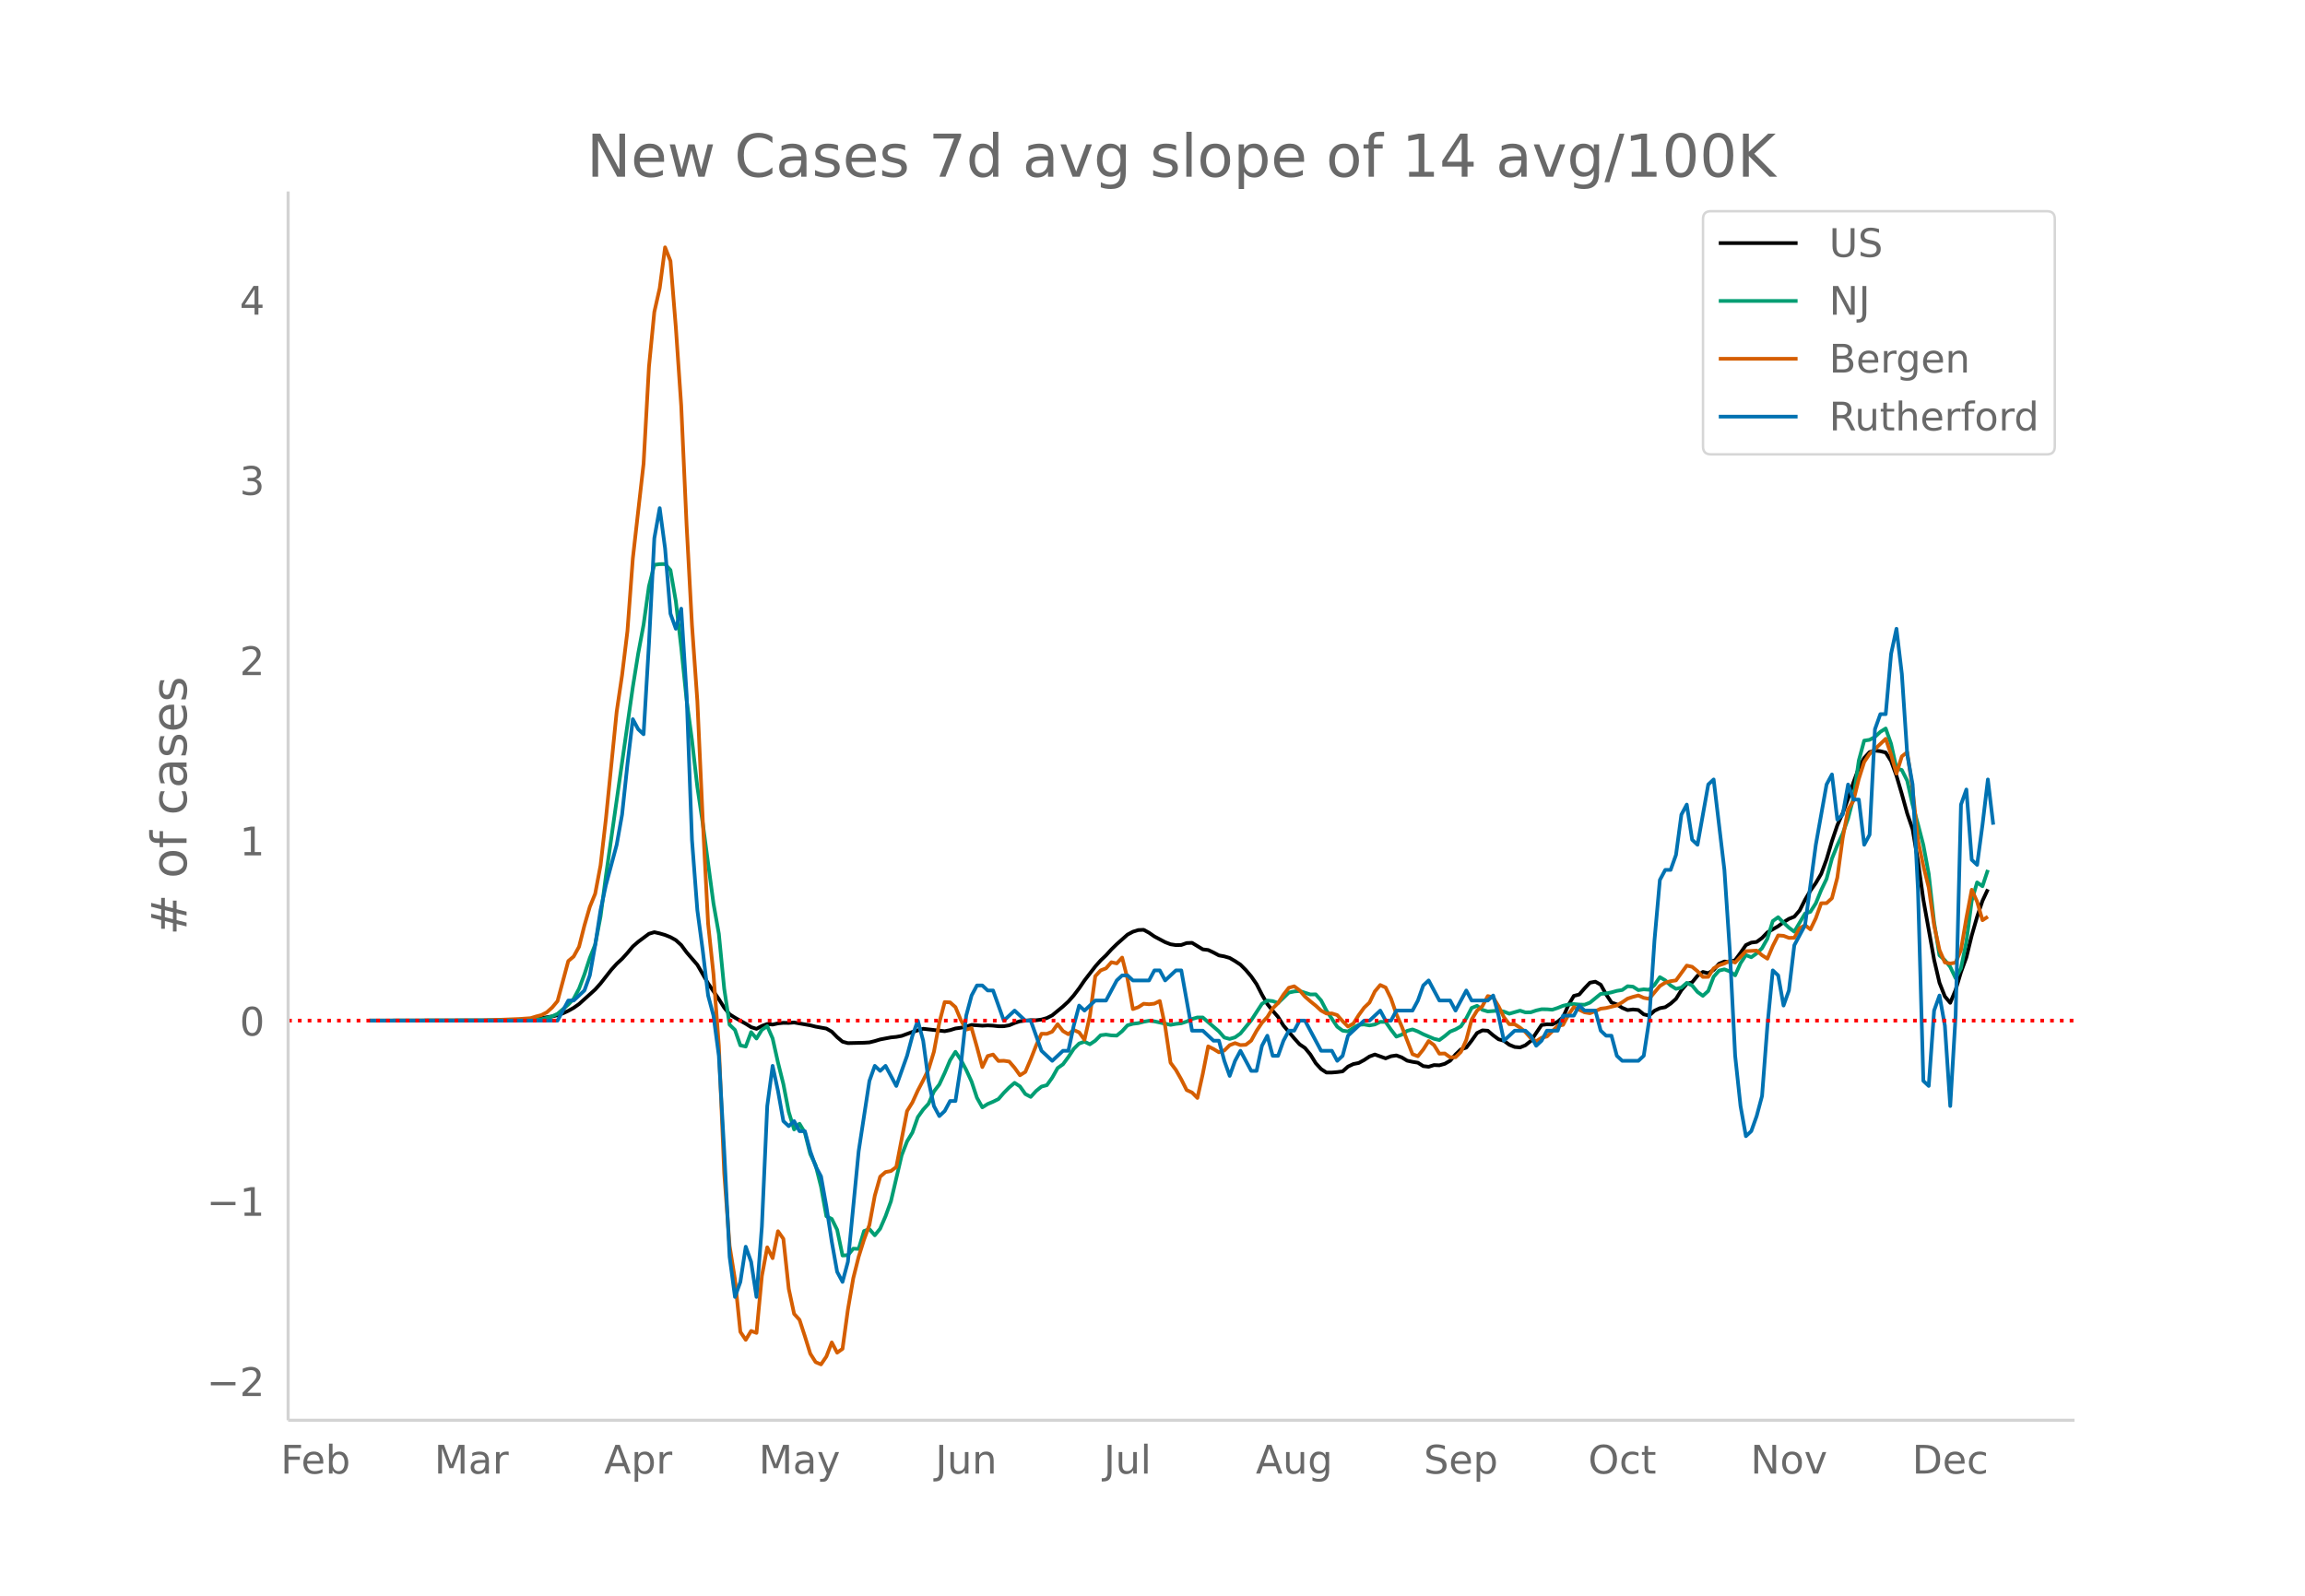<svg height="864" viewBox="0 0 936 648" width="1248" xmlns="http://www.w3.org/2000/svg" xmlns:xlink="http://www.w3.org/1999/xlink"><defs><style>*{stroke-linecap:butt;stroke-linejoin:round}</style></defs><g id="figure_1"><path d="M0 648h936V0H0z" fill="#fff" id="patch_1"/><g id="axes_1"><path d="M117 576.72h725.4V77.76H117z" fill="none" id="patch_2"/><path clip-path="url(#p82f8ccca30)" d="M149.973 414.443l50.223-.098 8.735-.178 4.367-.202 6.55-.56 4.368-.656 2.184-.51 2.183-.751 2.184-1.013 2.183-1.223 2.184-1.538 6.55-5.9 2.185-2.451 4.367-5.57 2.183-2.416 2.184-2.02 2.184-2.4 2.183-2.615 2.184-1.902 4.367-3.261 2.184-.647 2.183.5 2.184.64 2.184.876 2.183 1.22 2.184 1.987 2.184 2.964 4.367 5.063 4.367 7.56 4.367 6.375 2.184 3.488 2.184 2.673 2.183 1.384 4.367 2.448 2.184 1.386 2.184.684 2.183-1.166 2.184-.8 2.184.234 2.183-.487 2.184-.22 2.183.039 2.184-.176 6.55 1.141 2.185.546 4.367.78 2.183 1.26 2.184 2.23 2.184 1.833 2.183.583 6.551-.154 2.184-.139 2.183-.541 2.184-.66 4.367-.825 2.184-.216 2.184-.396 4.367-1.615 4.367-1.279 8.735.986 2.183-.435 2.184-.675 2.183-.29 2.184-.472 2.184-.678 4.367.315 2.184-.122 2.183.107 2.184.24 2.183-.01 2.184-.378 2.184-.932 2.183-.726 4.368-.436 2.183.048 2.184-.288 2.183-.611 2.184-1.107 4.367-3.601 2.184-2.011 2.184-2.474 2.183-2.876 2.184-3.203 4.367-5.658 2.184-2.463 2.183-2.073 2.184-2.404 2.184-2.138 4.367-3.876 2.183-1.166 2.184-.682 2.184-.098 2.183 1.192 2.184 1.513 4.367 2.319 2.184.845 2.183.346 2.184-.063 2.184-.78 2.183-.087 4.367 2.652 2.184.257 2.184 1.031 2.183 1.166 2.184.397 2.184.639 2.183 1.277 2.184 1.443 2.183 2.182 2.184 2.585 2.184 3.143 2.183 4.259 2.184 3.83 2.184 2.721 2.183 2.525 2.184 3.485 4.367 5.18 2.184 2.43 2.183 1.486 2.184 2.647 2.184 3.525 2.183 2.402 2.184 1.416 2.183-.014 2.184-.177 2.184-.292 2.183-1.945 2.184-1.032 2.184-.434 2.183-1.188 2.184-1.438 2.183-.81 4.368 1.564 2.183-.862 2.184-.33 2.184.812 2.183 1.316 2.184.477 2.183.35 2.184 1.389 2.184.262 2.183-.688 2.184.092 2.184-.603 2.183-1.268 2.184-2.517 2.183-2.09 2.184-.707 2.184-2.831 2.183-3.09 2.184-1.08 2.184.15 2.183 1.86 2.184 1.612 2.183.604 2.184 1.623 2.184.897 2.183.192 2.184-.897 2.184-1.751 4.367-6.476 2.183-.28 2.184.064 2.184-1.117 2.183-1.843 2.184-4.95 2.184-3.686 2.183-.561 2.184-2.52 2.183-2.291 2.184-.395 2.184 1.21 2.183 3.93 2.184 3.3 2.184.79 2.183 1.391 2.184.912 2.183-.262 2.184.209 2.184 1.79 2.183.497 2.184-1.967 2.184-1.041 2.183-.408 2.184-1.454 2.183-1.927 2.184-3.51 2.184-2.562 2.183-.651 2.184-2.652 2.184-1.566 2.183.524 2.184-1.32 2.183-2.512 2.184-.919 2.184.178 2.183-.727 2.184-2.96 2.184-3.164 2.183-1.008 2.184-.271 2.183-1.607 2.184-2.271 4.367-2.503 2.184-1.63 2.184-1.365 2.183-.874 2.184-2.542 2.183-4.321 2.184-3.722 2.184-3.084 2.183-3.7 2.184-5.893 2.184-7.39 2.183-6.452 2.184-4.939 2.183-5.818 2.184-6.653 2.184-5.94 2.183-3.993 2.184-2.376 2.184-.633 2.183.261 2.184.539 2.183 3.447 2.184 5.972 2.184 7.433 2.183 7.912 2.184 6.383 2.184 12.961 2.183 15.644 4.367 24.37 2.184 9.392 2.184 5.531 2.183 2.594 2.184-5.24 2.184-7.221 2.183-5.985 2.184-8.912 2.183-7.586 2.184-6.483 2.184-4.679h0" fill="none" stroke="#000" stroke-linecap="round" stroke-width="1.5" id="line2d_1"/><path clip-path="url(#p82f8ccca30)" d="M149.973 414.443l58.958-.11 8.734-.29 2.184-.18 2.183-.509 2.184-.672 2.184-.993 4.367-3.762 2.183-2.363 2.184-4.082 2.184-5.81 2.183-6.655 2.184-5.449 2.184-11.401 2.183-16.543 10.918-76.633 2.184-13.592 2.184-11.687 2.183-15.643 2.184-8.715 2.183-.274 2.184-.038 2.184 2.443 2.183 12.65 2.184 18.704 2.184 21.328 2.183 16.332 2.184 19.037 2.183 14.655 4.368 32.679 2.183 12.322 2.184 22.31 2.184 14.618 2.183 2.107 2.184 6.26 2.183.483 2.184-5.852 2.184 2.594 2.183-3.536 2.184-1.496 2.184 4.994 2.183 9.8 2.184 8.753 2.183 11.3 2.184 7.11 2.184-2.321 2.183 3.615 2.184 8.686 2.184 4.545 2.183 8.694 2.184 12.036 2.183 1.076 2.184 4.398 2.184 10.443 2.183-.122 2.184-2.649 2.184.097 2.183-7.252 2.184-.782 2.183 2.506 2.184-2.687 2.184-5.057 2.183-6.042 4.368-18.716 2.183-5.621 2.184-3.624 2.183-6.23 2.184-3.07 2.184-2.392 2.183-4.969 2.184-2.83 2.184-4.687 2.183-5.154 2.184-3.426 2.183 3.228 2.184 4.112 2.184 4.755 2.183 6.575 2.184 3.88 2.184-1.358 2.183-.929 2.184-1.076 2.183-2.527 2.184-2.198 2.184-1.863 2.183 1.455 2.184 3.09 2.184 1.164 2.183-2.404 2.184-1.779 2.183-.576 2.184-3.056 2.184-3.88 2.183-1.548 2.184-2.95 2.184-3.318 2.183-2.165 2.184-.748 2.183 1.068 2.184-1.468 2.184-2.203 2.183-.264 2.184.32 2.184.083 2.183-1.8 2.184-2.379 2.183-.618 2.184-.26 2.184-.56 2.183-.403 2.184.235 6.55 1.417 2.184-.387 2.184-.244 2.184-.702 2.183-1.042 2.184-.627 2.183.013 6.551 5.65 2.184 2.493 2.184.568 2.183-.648 2.184-1.563 4.367-5.331 4.367-6.71 2.184-1.337 2.184.236 2.183.756 4.367-4.22 2.184-.463 2.184-.19 4.367 1.41 2.184-.047 2.183 2.468 2.184 4.157 4.367 6.525 2.184 1.585 2.183.328 2.184-1.446 2.184-1.253 2.183-.134 2.184.39 2.183-.386 2.184-1.064 2.184.025 2.183 3.137 2.184 2.842 2.184-.808 2.183-1.53 2.184-.593 2.183.833 2.184 1.122 4.367 1.858 2.184.513 2.184-1.614 2.183-1.825 2.184-.887 2.183-1.24 2.184-3.283 2.184-4.196 2.183-.866 2.184 1.64 2.184.651 4.367-.353 2.183.416 2.184.858 4.367-1.253 2.184.71 2.184-.037 2.183-.74 2.184-.5 2.183.016 2.184.177 2.184-.723 2.183-.887 2.184-.496 2.184-.19 2.183.206 2.184.064 2.183-.845 4.368-3.566 2.183-.15 2.184-.463 2.184-.606 2.183-.353 2.184-1.53 2.183.18 2.184 1.405 2.184-.324 2.183.172 2.184-1.954 2.184-3.166 2.183 1.295 2.184 2.068 2.183 1.383 2.184-.504 2.184-1.913 2.183 1.055 2.184 2.623 2.184 1.573 2.183-1.972 2.184-5.747 2.183-2.514 2.184-.517 2.184.828 2.183 1.61 2.184-4.91 2.184-3.309 2.183.862 2.184-1.539 2.183-2.127 2.184-3.872 2.184-7.15 2.183-1.556 2.184 2.21 2.184 2.023 2.183 1.64 4.367-7.358 2.184-.718 2.184-3.423 2.183-5.38 2.184-4.55 2.184-8.223 2.183-5.41 2.184-4.785 2.183-6.079 2.184-8.416 2.184-15.169 2.183-8.072 2.184-.323 2.184-1.178 2.183-2.064 2.184-1.358 2.183 6.218 2.184 9.934 2.184.707 2.183 4.322 2.184 9.812 2.184 7.87 2.183 8.43 2.184 11.708 2.183 19.641 2.184 13.478 2.184 1.976 2.183 2.7 2.184 4.603 2.184-4.07 2.183-10.7 2.184-16.677 2.183-7.45 2.184 1.548 2.184-6.597h0" fill="none" stroke="#009e73" stroke-linecap="round" stroke-width="1.5" id="line2d_2"/><path clip-path="url(#p82f8ccca30)" d="M149.973 414.443l45.856-.04 15.285-.64 4.367-.321 2.184-.681 2.184-.561 2.183-1.122 2.184-1.962 2.184-2.604 4.367-16.263 2.183-1.843 2.184-3.965 2.184-8.612 2.183-7.571 2.184-5.328 2.184-11.536 2.183-18.947 4.367-43.461 2.184-14.78 2.184-17.906 2.183-29.482 4.368-38.494 2.183-39.336 2.184-22.311 2.183-9.654 2.184-16.583 2.184 5.528 2.183 26.918 2.184 31.845 2.184 48.428 2.183 40.617 2.184 30.804 2.183 48.068 2.184 42.38 2.184 20.508 2.183 29.041 2.184 51.833 2.184 29.522 2.183 13.62 2.184 21.27 2.183 3.244 2.184-3.605 2.184.801 2.183-23.113 2.184-11.656 2.184 4.406 2.183-10.935 2.184 3.084 2.183 20.309 2.184 10.174 2.184 2.403 2.183 6.69 2.184 7.05 2.184 3.445 2.183.921 2.184-3.205 2.183-5.728 2.184 4.166 2.184-1.562 2.183-15.942 2.184-12.738 2.184-8.693 2.183-6.97 2.184-5.968 2.183-11.857 2.184-7.73 2.184-1.883 2.183-.4 2.184-1.643 4.367-22.712 2.184-3.525 2.183-4.807 2.184-4.166 2.184-4.446 2.183-7.17 2.184-11.777 2.184-8.372 2.183.12 2.184 1.923 2.183 5.248 2.184 3.885 2.184-.6 2.183 7.69 2.184 8.132 2.184-4.487 2.183-.6 2.184 2.603 2.183-.08 2.184.32 2.184 2.524 2.183 3.044 2.184-1.362 2.184-5.127 2.183-5.568 2.184-4.806 2.183.04 2.184-.882 2.184-3.044 2.183 2.804 2.184 1.282 2.184-1.723 2.183.962 2.184 3.004 2.183-9.694 2.184-16.102 2.184-2.364 2.183-.84 2.184-2.484 2.184.48 2.183-2.363 2.184 8.572 2.183 12.337 2.184-.76 2.184-1.403 2.183.2 2.184-.24 2.184-1.081 2.183 10.254 2.184 14.821 2.183 2.924 2.184 3.846 2.184 4.326 2.183 1.001 2.184 2.203 2.183-9.813 2.184-11.136 2.184 1.081 2.183 1.322 2.184-.72 2.184-2.164 2.183-.841 2.184.801 2.183-.12 2.184-1.682 2.184-3.966 2.183-3.285 2.184-2.323 2.184-3.525 2.183-2.163 2.184-3.405 2.183-2.804 2.184-.6 2.184 1.642 2.183 2.523 2.184 1.923 2.184 1.762 2.183 2.003 2.184 1.202 2.183-.04 2.184.68 2.184 2.444 2.183 2.203 2.184-1.201 2.184-3.445 2.183-3.004 2.184-2.083 2.183-4.527 2.184-2.603 2.184 1.001 2.183 4.486 2.184 6.33 2.184 5.006 4.367 11.256 2.183.841 2.184-2.723 2.184-3.445 2.183 1.642 2.184 3.485 2.184-.08 2.183 1.562 2.184-.04 2.183-2.163 2.184-4.847 2.184-8.292 2.183-3.605 2.184-1.842 2.184-4.086 2.183.52 2.184 3.606 2.183 4.446 2.184 2.844 2.184.04 2.183 1.362 2.184 1.803 2.184 2.483 2.183 1.242 2.184-1.402 2.183-.52 4.368-4.287 2.183-.44 2.184-4.086 2.184-3.125 4.367 2.123 2.183.36 2.184-.84 2.184-1.002 2.183-.28 4.368-1.042 2.183-1.281 2.184-1.483 2.183-.72 2.184-.561 2.184.961 2.183.4 4.368-5.207 2.183-1.362 2.184-.6 2.183-.321 4.368-6.008 2.183.48 2.184 1.803 2.184 2.323 2.183-.04 2.184-3.445 2.183-1.242 2.184-.72 2.184-1.082 2.183.68 4.368-4.606 4.367-.24 2.183 1.883 2.184 1.402 2.184-5.168 2.183-4.286 2.184.16 2.184.842 2.183-.04 2.184-3.846 2.183-1.282 2.184 1.723 2.184-4.527 2.183-6.088 2.184-.04 2.184-2.003 2.183-8.332 2.184-16.063 2.183-11.616 2.184-3.565 2.184-8.892 2.183-6.85 2.184-3.285 2.184-1.963 4.367-4.165 2.183 6.409 2.184 7.73 2.184-7.01 2.183-1.682 2.184 14.901 2.184 20.83 2.183 10.454 2.184 8.733 2.183 15.301 2.184 10.095 2.184 5.047 2.183.44 2.184-.36 2.184-5.127 2.183-12.979 2.184-11.496 2.183 4.847 2.184 7.53 2.184-1.442h0" fill="none" stroke="#d55e00" stroke-linecap="round" stroke-width="1.5" id="line2d_3"/><path clip-path="url(#p82f8ccca30)" d="M149.973 414.443H226.4l4.367-8.16h2.183l4.368-4.08 2.183-6.121 2.184-12.241 2.184-14.281 2.183-10.2 4.367-16.322 2.184-12.24 2.184-20.402 2.183-18.362 2.184 4.08 2.184 2.04 2.183-36.722 2.184-42.843 2.183-12.24 2.184 16.32 2.184 26.522 2.183 6.12 2.184-8.16 2.184 34.683 2.183 59.164 2.184 28.562 2.183 16.321 2.184 18.361 2.184 8.16 2.183 16.322 2.184 38.763 2.184 42.843 2.183 16.321 2.184-6.12 2.183-14.281 2.184 6.12 2.184 14.281 2.183-28.562 2.184-48.964 2.184-16.32 2.183 10.2 2.184 12.24 2.183 2.041 2.184-2.04 2.184 4.08h2.183l2.184 8.16 2.184 6.121 2.183 4.08 2.184 12.241 2.183 14.281 2.184 12.241 2.184 4.08 2.183-8.16 4.368-44.883 4.367-28.562 2.183-6.12 2.184 2.04 2.184-2.04 4.367 8.16 4.367-12.24 2.184-8.162 2.183-6.12 2.184 8.16 2.184 16.322 2.183 10.2 2.184 4.08 2.184-2.04 2.183-4.08h2.184l2.183-14.28 2.184-20.402 2.184-8.16 2.183-4.081h2.184l2.184 2.04h2.183l4.367 12.241 4.368-4.08 4.367 4.08h2.184l4.367 12.24 4.367 4.081 4.367-4.08h2.184l2.184-10.2 2.183-8.161 2.184 2.04 4.367-4.08h4.367l4.368-8.161 2.183-2.04h2.184l2.183 2.04h6.551l2.184-4.08h2.184l2.183 4.08 4.367-4.08h2.184l4.367 24.481h4.367l4.368 4.08h2.183l2.184 8.161 2.184 6.12 2.183-6.12 2.184-4.08 4.367 8.16h2.184l2.183-10.2 2.184-4.08 2.184 8.16h2.183l2.184-6.12 2.183-4.08h2.184l2.184-4.081h2.183l6.551 12.24h4.367l2.184 4.081 2.184-2.04 2.183-8.16 6.551-6.121h2.184l4.367-4.08 2.184 4.08h2.183l2.184-4.08h6.55l2.184-4.08 2.184-6.121 2.184-2.04 4.367 8.16h4.367l2.184 4.08 4.367-8.16 2.184 4.08h6.55l2.184-2.04 2.184 8.16 2.183 10.202 4.368-4.08h4.367l2.184 2.04 2.183 4.08 2.184-2.04 2.183-4.08h4.368l2.183-6.121h4.368l2.183-4.08 2.184 2.04h4.367l2.184 8.16 2.183 2.04h2.184l2.184 8.161 2.183 2.04h6.551l2.184-2.04 2.183-14.281 2.184-32.642 2.184-24.482 2.183-4.08h2.184l2.183-6.12 2.184-16.322 2.184-4.08 2.183 14.28 2.184 2.041 4.367-24.482 2.184-2.04 4.367 36.723 2.184 32.642 2.183 42.843 2.184 20.401 2.184 12.241 2.183-2.04 2.184-6.12 2.183-8.16 2.184-28.563 2.184-22.441 2.183 2.04 2.184 12.24 2.184-6.12 2.183-18.361 4.367-8.16 4.368-32.643 4.367-24.482 2.184-4.08 2.183 18.361 2.184-2.04 2.183-12.24 2.184 6.12h2.184l2.183 18.361 2.184-4.08 2.184-42.843 2.183-6.12h2.184l2.183-24.483 2.184-10.2 2.184 18.361 2.183 32.642 2.184 12.241 2.184 42.843 2.183 77.526 2.184 2.04 2.183-30.602 2.184-6.12 2.184 12.24 2.183 32.642 2.184-36.722 2.184-85.686 2.183-6.12 2.184 28.561 2.183 2.04 2.184-16.32 2.184-18.362 2.183 18.361h0" fill="none" stroke="#0072b2" stroke-linecap="round" stroke-width="1.5" id="line2d_4"/><path clip-path="url(#p82f8ccca30)" d="M117 414.443h725.4" fill="none" stroke="red" stroke-dasharray="1.5,2.475" stroke-width="1.5" id="line2d_5"/><path d="M117 576.72V77.76" fill="none" stroke="#d3d3d3" stroke-linecap="square" stroke-width="1.25" id="patch_3"/><path d="M117 576.72h725.4" fill="none" stroke="#d3d3d3" stroke-linecap="square" stroke-width="1.25" id="patch_4"/><g id="matplotlib.axis_1"><g id="xtick_1"><g transform="matrix(.16 0 0 -.16 113.974 598.378)" fill="#696969" id="text_1"><defs><path d="M9.813 72.906h41.89v-8.312H19.672V43.109h28.906v-8.297H19.672V0h-9.86z" id="DejaVuSans-70"/><path d="M56.203 29.594v-4.39H14.891q.593-9.282 5.593-14.142 5-4.859 13.938-4.859 5.172 0 10.031 1.266 4.86 1.265 9.656 3.812v-8.5Q49.266.734 44.187-.344 39.11-1.422 33.892-1.422q-13.094 0-20.735 7.61-7.64 7.625-7.64 20.625 0 13.421 7.25 21.296Q20.016 56 32.328 56q11.031 0 17.453-7.11 6.422-7.093 6.422-19.296zm-8.984 2.64q-.094 7.36-4.125 11.75-4.032 4.407-10.672 4.407-7.516 0-12.031-4.25-4.516-4.25-5.203-11.97z" id="DejaVuSans-101"/><path d="M48.688 27.297q0 9.906-4.079 15.547-4.078 5.64-11.203 5.64-7.14 0-11.218-5.64-4.079-5.64-4.079-15.547 0-9.906 4.078-15.547 4.079-5.64 11.22-5.64 7.124 0 11.202 5.64t4.078 15.547zM18.108 46.39q2.844 4.875 7.157 7.234Q29.594 56 35.594 56q9.968 0 16.187-7.906 6.235-7.907 6.235-20.797T51.78 6.484q-6.218-7.906-16.187-7.906-6 0-10.328 2.375-4.313 2.375-7.157 7.25V0H9.08v75.984h9.03z" id="DejaVuSans-98"/></defs><use xlink:href="#DejaVuSans-70"/><use x="52.02" xlink:href="#DejaVuSans-101"/><use x="113.543" xlink:href="#DejaVuSans-98"/></g></g><g id="xtick_2"><g transform="matrix(.16 0 0 -.16 176.368 598.378)" fill="#696969" id="text_2"><defs><path d="M9.813 72.906h14.703l18.593-49.61 18.703 49.61h14.704V0H66.89v64.016l-18.797-50h-9.907l-18.796 50V0H9.813z" id="DejaVuSans-77"/><path d="M34.281 27.484q-10.89 0-15.093-2.484-4.204-2.484-4.204-8.5 0-4.781 3.157-7.594 3.156-2.797 8.562-2.797 7.485 0 12 5.297 4.516 5.297 4.516 14.078v2zm17.922 3.72V0H43.22v8.297Q40.14 3.328 35.547.953q-4.594-2.375-11.234-2.375-8.391 0-13.36 4.719Q6 8.016 6 15.922q0 9.219 6.172 13.906 6.187 4.688 18.437 4.688h12.61v.89q0 6.203-4.078 9.594-4.078 3.39-11.453 3.39-4.688 0-9.141-1.124-4.438-1.125-8.531-3.375v8.312q4.921 1.906 9.562 2.844 4.64.953 9.031.953 11.875 0 17.735-6.156 5.86-6.14 5.86-18.64z" id="DejaVuSans-97"/><path d="M41.11 46.297q-1.516.875-3.297 1.281Q36.03 48 33.89 48q-7.625 0-11.703-4.953-4.079-4.953-4.079-14.234V0H9.08v54.688h9.03v-8.5q2.844 4.984 7.375 7.39Q30.031 56 36.531 56q.922 0 2.047-.125 1.125-.11 2.484-.36z" id="DejaVuSans-114"/></defs><use xlink:href="#DejaVuSans-77"/><use x="86.279" xlink:href="#DejaVuSans-97"/><use x="147.559" xlink:href="#DejaVuSans-114"/></g></g><g id="xtick_3"><g transform="matrix(.16 0 0 -.16 245.314 598.378)" fill="#696969" id="text_3"><defs><path d="M34.188 63.188L20.797 26.906h26.812zm-5.579 9.718h11.188L67.578 0h-10.25l-6.64 18.703h-32.86L11.188 0H.78z" id="DejaVuSans-65"/><path d="M18.11 8.203v-29H9.077v75.484h9.031v-8.296q2.844 4.875 7.157 7.234Q29.594 56 35.594 56q9.968 0 16.187-7.906 6.235-7.907 6.235-20.797T51.78 6.484q-6.218-7.906-16.187-7.906-6 0-10.328 2.375-4.313 2.375-7.157 7.25zm30.578 19.094q0 9.906-4.079 15.547-4.078 5.64-11.203 5.64-7.14 0-11.218-5.64-4.079-5.64-4.079-15.547 0-9.906 4.078-15.547 4.079-5.64 11.22-5.64 7.124 0 11.202 5.64t4.078 15.547z" id="DejaVuSans-112"/></defs><use xlink:href="#DejaVuSans-65"/><use x="68.408" xlink:href="#DejaVuSans-112"/><use x="131.885" xlink:href="#DejaVuSans-114"/></g></g><g id="xtick_4"><g transform="matrix(.16 0 0 -.16 308.123 598.378)" fill="#696969" id="text_4"><defs><path d="M32.172-5.078q-3.797-9.766-7.422-12.735-3.61-2.984-9.656-2.984H7.906v7.516h5.282q3.703 0 5.75 1.765Q21-9.766 23.483-3.219l1.61 4.094-22.11 53.813H12.5l17.094-42.766 17.093 42.766h9.516z" id="DejaVuSans-121"/></defs><use xlink:href="#DejaVuSans-77"/><use x="86.279" xlink:href="#DejaVuSans-97"/><use x="147.559" xlink:href="#DejaVuSans-121"/></g></g><g id="xtick_5"><g transform="matrix(.16 0 0 -.16 379.855 598.378)" fill="#696969" id="text_5"><defs><path d="M9.813 72.906h9.859V5.078q0-13.187-5-19.14-5-5.954-16.094-5.954h-3.75v8.297h3.078q6.531 0 9.219 3.672Q9.813-4.39 9.813 5.078z" id="DejaVuSans-74"/><path d="M8.5 21.578v33.11h8.984V21.922q0-7.766 3.016-11.656 3.031-3.875 9.094-3.875 7.265 0 11.484 4.64 4.234 4.64 4.234 12.656v31h8.985V0h-8.984v8.406Q42.047 3.422 37.718 1q-4.313-2.422-10.032-2.422-9.421 0-14.312 5.86Q8.5 10.296 8.5 21.578zM31.11 56z" id="DejaVuSans-117"/><path d="M54.89 33.016V0h-8.984v32.719q0 7.765-3.031 11.61-3.031 3.858-9.078 3.858-7.281 0-11.484-4.64-4.204-4.625-4.204-12.64V0H9.08v54.688h9.03v-8.5q3.235 4.937 7.594 7.374Q30.078 56 35.797 56q9.422 0 14.25-5.828 4.844-5.828 4.844-17.156z" id="DejaVuSans-110"/></defs><use xlink:href="#DejaVuSans-74"/><use x="29.492" xlink:href="#DejaVuSans-117"/><use x="92.871" xlink:href="#DejaVuSans-110"/></g></g><g id="xtick_6"><g transform="matrix(.16 0 0 -.16 448.211 598.378)" fill="#696969" id="text_6"><defs><path d="M9.422 75.984h8.984V0H9.422z" id="DejaVuSans-108"/></defs><use xlink:href="#DejaVuSans-74"/><use x="29.492" xlink:href="#DejaVuSans-117"/><use x="92.871" xlink:href="#DejaVuSans-108"/></g></g><g id="xtick_7"><g transform="matrix(.16 0 0 -.16 509.935 598.378)" fill="#696969" id="text_7"><defs><path d="M45.406 27.984q0 9.766-4.031 15.125-4.016 5.375-11.297 5.375-7.219 0-11.25-5.375-4.031-5.359-4.031-15.125 0-9.718 4.031-15.093t11.25-5.375q7.281 0 11.297 5.375 4.031 5.375 4.031 15.093zm8.985-21.203q0-13.953-6.203-20.765Q42-20.797 29.203-20.797q-4.734 0-8.937.703-4.203.703-8.157 2.172v8.735q3.954-2.141 7.813-3.157 3.86-1.031 7.86-1.031 8.843 0 13.234 4.61 4.39 4.609 4.39 13.937v4.453q-2.781-4.844-7.125-7.234Q33.938 0 27.875 0 17.828 0 11.672 7.656q-6.156 7.672-6.156 20.328 0 12.688 6.156 20.344Q17.828 56 27.875 56q6.063 0 10.406-2.39 4.344-2.391 7.125-7.22v8.297h8.985z" id="DejaVuSans-103"/></defs><use xlink:href="#DejaVuSans-65"/><use x="68.408" xlink:href="#DejaVuSans-117"/><use x="131.787" xlink:href="#DejaVuSans-103"/></g></g><g id="xtick_8"><g transform="matrix(.16 0 0 -.16 578.168 598.378)" fill="#696969" id="text_8"><defs><path d="M53.516 70.516V60.89q-5.61 2.687-10.594 4-4.984 1.328-9.625 1.328-8.047 0-12.422-3.125t-4.375-8.89q0-4.845 2.906-7.313 2.907-2.453 11.016-3.97l5.953-1.218q11.031-2.11 16.281-7.406 5.25-5.297 5.25-14.172 0-10.61-7.11-16.078-7.093-5.469-20.812-5.469-5.172 0-11.015 1.172Q13.14.922 6.89 3.219v10.156q6-3.36 11.765-5.078 5.766-1.703 11.328-1.703 8.438 0 13.032 3.312 4.593 3.328 4.593 9.485 0 5.359-3.297 8.39-3.296 3.032-10.812 4.547L27.484 33.5q-11.03 2.188-15.968 6.875-4.922 4.688-4.922 13.047 0 9.672 6.812 15.234 6.813 5.563 18.766 5.563 5.14 0 10.453-.938 5.328-.922 10.89-2.765z" id="DejaVuSans-83"/></defs><use xlink:href="#DejaVuSans-83"/><use x="63.477" xlink:href="#DejaVuSans-101"/><use x="125" xlink:href="#DejaVuSans-112"/></g></g><g id="xtick_9"><g transform="matrix(.16 0 0 -.16 644.925 598.378)" fill="#696969" id="text_9"><defs><path d="M39.406 66.219q-10.75 0-17.078-8.016-6.312-8-6.312-21.828 0-13.766 6.312-21.781 6.328-8 17.078-8 10.735 0 17.016 8 6.281 8.015 6.281 21.781 0 13.828-6.281 21.828-6.281 8.016-17.016 8.016zm0 8q15.328 0 24.5-10.281 9.188-10.282 9.188-27.563 0-17.234-9.188-27.516-9.172-10.28-24.5-10.28-15.375 0-24.593 10.25-9.204 10.265-9.204 27.546t9.204 27.563q9.218 10.28 24.593 10.28z" id="DejaVuSans-79"/><path d="M48.781 52.594v-8.407q-3.812 2.11-7.64 3.157-3.828 1.047-7.735 1.047-8.75 0-13.593-5.547-4.829-5.532-4.829-15.547 0-10.016 4.829-15.563 4.843-5.53 13.593-5.53 3.907 0 7.735 1.046 3.828 1.047 7.64 3.156V2.094Q45.016.344 40.984-.531q-4.015-.89-8.562-.89-12.36 0-19.64 7.765-7.266 7.765-7.266 20.953 0 13.375 7.343 21.031Q20.22 56 33.016 56q4.14 0 8.093-.86 3.953-.843 7.672-2.546z" id="DejaVuSans-99"/><path d="M18.313 70.219V54.688h18.5v-6.985h-18.5V18.016q0-6.688 1.828-8.594 1.828-1.906 7.453-1.906h9.218V0h-9.218q-10.407 0-14.36 3.875-3.953 3.89-3.953 14.14v29.688H2.687v6.984h6.594V70.22z" id="DejaVuSans-116"/></defs><use xlink:href="#DejaVuSans-79"/><use x="78.711" xlink:href="#DejaVuSans-99"/><use x="133.691" xlink:href="#DejaVuSans-116"/></g></g><g id="xtick_10"><g transform="matrix(.16 0 0 -.16 710.835 598.378)" fill="#696969" id="text_10"><defs><path d="M9.813 72.906h13.28l32.329-60.984v60.984h9.562V0h-13.28L19.39 60.984V0H9.813z" id="DejaVuSans-78"/><path d="M30.61 48.39q-7.22 0-11.422-5.64-4.204-5.64-4.204-15.453 0-9.813 4.172-15.453 4.188-5.64 11.453-5.64 7.188 0 11.375 5.655 4.203 5.672 4.203 15.438 0 9.719-4.203 15.406-4.187 5.688-11.375 5.688zm0 7.61q11.718 0 18.406-7.625 6.703-7.61 6.703-21.078 0-13.422-6.703-21.078-6.688-7.64-18.407-7.64-11.765 0-18.437 7.64-6.656 7.656-6.656 21.078 0 13.469 6.656 21.078Q18.844 56 30.609 56z" id="DejaVuSans-111"/><path d="M2.984 54.688H12.5L29.594 8.797l17.093 45.89h9.516L35.687 0H23.485z" id="DejaVuSans-118"/></defs><use xlink:href="#DejaVuSans-78"/><use x="74.805" xlink:href="#DejaVuSans-111"/><use x="135.986" xlink:href="#DejaVuSans-118"/></g></g><g id="xtick_11"><g transform="matrix(.16 0 0 -.16 776.477 598.378)" fill="#696969" id="text_11"><defs><path d="M19.672 64.797V8.109h11.922q15.093 0 22.093 6.829 7 6.843 7 21.593 0 14.64-7 21.453-7 6.813-22.093 6.813zm-9.86 8.11h20.266q21.188 0 31.094-8.813 9.922-8.813 9.922-27.563 0-18.86-9.969-27.703Q51.172 0 30.078 0H9.813z" id="DejaVuSans-68"/></defs><use xlink:href="#DejaVuSans-68"/><use x="77.002" xlink:href="#DejaVuSans-101"/><use x="138.525" xlink:href="#DejaVuSans-99"/></g></g></g><g id="matplotlib.axis_2"><g id="ytick_1"><g transform="matrix(.16 0 0 -.16 83.912 566.898)" fill="#696969" id="text_12"><defs><path d="M10.594 35.5h62.593v-8.297H10.594z" id="DejaVuSans-8722"/><path d="M19.188 8.297h34.421V0H7.33v8.297q5.609 5.812 15.296 15.594 9.703 9.797 12.188 12.64 4.734 5.313 6.609 9 1.89 3.688 1.89 7.25 0 5.813-4.078 9.469-4.078 3.672-10.625 3.672-4.64 0-9.797-1.61-5.14-1.609-11-4.89v9.969Q13.767 71.78 18.938 73q5.188 1.219 9.485 1.219 11.328 0 18.062-5.672 6.735-5.656 6.735-15.125 0-4.5-1.688-8.531-1.672-4.016-6.125-9.485-1.218-1.422-7.765-8.187-6.532-6.766-18.453-18.922z" id="DejaVuSans-50"/></defs><use xlink:href="#DejaVuSans-8722"/><use x="83.789" xlink:href="#DejaVuSans-50"/></g></g><g id="ytick_2"><g transform="matrix(.16 0 0 -.16 83.912 493.71)" fill="#696969" id="text_13"><defs><path d="M12.406 8.297h16.11v55.625l-17.532-3.516v8.985l17.438 3.515h9.86V8.296H54.39V0H12.406z" id="DejaVuSans-49"/></defs><use xlink:href="#DejaVuSans-8722"/><use x="83.789" xlink:href="#DejaVuSans-49"/></g></g><g id="ytick_3"><g transform="matrix(.16 0 0 -.16 97.32 420.522)" fill="#696969" id="text_14"><defs><path d="M31.781 66.406q-7.61 0-11.453-7.5Q16.5 51.422 16.5 36.375q0-14.984 3.828-22.484 3.844-7.5 11.453-7.5 7.672 0 11.5 7.5 3.844 7.5 3.844 22.484 0 15.047-3.844 22.531-3.828 7.5-11.5 7.5zm0 7.813q12.266 0 18.735-9.703 6.468-9.688 6.468-28.141 0-18.406-6.468-28.11-6.47-9.687-18.735-9.687-12.25 0-18.718 9.688-6.47 9.703-6.47 28.109 0 18.453 6.47 28.14Q19.53 74.22 31.78 74.22z" id="DejaVuSans-48"/></defs><use xlink:href="#DejaVuSans-48"/></g></g><g id="ytick_4"><use xlink:href="#DejaVuSans-49" transform="matrix(.16 0 0 -.16 97.32 347.334)" fill="#696969" id="text_15"/></g><g id="ytick_5"><use xlink:href="#DejaVuSans-50" transform="matrix(.16 0 0 -.16 97.32 274.146)" fill="#696969" id="text_16"/></g><g id="ytick_6"><g transform="matrix(.16 0 0 -.16 97.32 200.958)" fill="#696969" id="text_17"><defs><path d="M40.578 39.313Q47.656 37.797 51.625 33q3.984-4.781 3.984-11.813 0-10.78-7.422-16.703-7.421-5.906-21.093-5.906-4.578 0-9.438.906-4.86.907-10.031 2.72v9.515q4.094-2.39 8.969-3.61 4.89-1.218 10.218-1.218 9.266 0 14.125 3.656 4.86 3.656 4.86 10.64 0 6.454-4.516 10.079-4.515 3.64-12.562 3.64h-8.5v8.11h8.89q7.266 0 11.125 2.906 3.86 2.906 3.86 8.375 0 5.61-3.985 8.61-3.968 3.015-11.39 3.015-4.063 0-8.703-.89-4.641-.876-10.203-2.72v8.782q5.624 1.562 10.53 2.344 4.907.78 9.25.78 11.235 0 17.766-5.109 6.547-5.093 6.547-13.78 0-6.063-3.468-10.235-3.47-4.172-9.86-5.782z" id="DejaVuSans-51"/></defs><use xlink:href="#DejaVuSans-51"/></g></g><g id="ytick_7"><g transform="matrix(.16 0 0 -.16 97.32 127.77)" fill="#696969" id="text_18"><defs><path d="M37.797 64.313L12.89 25.39h24.906zm-2.594 8.593H47.61V25.391h10.407v-8.203H47.609V0h-9.812v17.188H4.89v9.515z" id="DejaVuSans-52"/></defs><use xlink:href="#DejaVuSans-52"/></g></g><g transform="matrix(0 -.2 -.2 0 75.753 379.813)" fill="#696969" id="text_19"><defs><path d="M51.125 44H36.922l-4.11-16.313h14.313zm-7.328 27.781l-5.078-20.265h14.265L58.11 71.78h7.813L60.89 51.516h15.234V44h-17.14l-4-16.313h15.53V20.22H53.079L48 0h-7.813l5.032 20.219H30.906L25.875 0h-7.86l5.079 20.219H7.719v7.468h17.187L29 44H13.281v7.516h17.625l4.985 20.265z" id="DejaVuSans-35"/><path d="M37.11 75.984V68.5h-8.594q-4.828 0-6.72-1.953-1.874-1.953-1.874-7.031v-4.828h14.797v-6.985H19.922V0H10.89v47.703H2.297v6.984h8.594V58.5q0 9.125 4.25 13.297 4.25 4.187 13.468 4.187z" id="DejaVuSans-102"/><path d="M44.281 53.078v-8.5q-3.797 1.953-7.906 2.922-4.094.984-8.5.984-6.688 0-10.031-2.047-3.344-2.046-3.344-6.156 0-3.125 2.39-4.906 2.391-1.781 9.626-3.39l3.078-.688q9.562-2.047 13.593-5.781 4.032-3.735 4.032-10.422 0-7.625-6.032-12.078-6.03-4.438-16.578-4.438-4.39 0-9.156.86Q10.688.296 5.422 2v9.281q4.984-2.594 9.812-3.89 4.829-1.282 9.579-1.282 6.343 0 9.75 2.172 3.421 2.172 3.421 6.125 0 3.656-2.468 5.61-2.453 1.953-10.813 3.765l-3.125.735q-8.344 1.75-12.062 5.39-3.704 3.64-3.704 9.985 0 7.718 5.47 11.906Q16.75 56 26.811 56q4.97 0 9.36-.734 4.406-.72 8.11-2.188z" id="DejaVuSans-115"/></defs><use xlink:href="#DejaVuSans-35"/><use x="83.789" xlink:href="#DejaVuSans-32"/><use x="115.576" xlink:href="#DejaVuSans-111"/><use x="176.758" xlink:href="#DejaVuSans-102"/><use x="211.963" xlink:href="#DejaVuSans-32"/><use x="243.75" xlink:href="#DejaVuSans-99"/><use x="298.73" xlink:href="#DejaVuSans-97"/><use x="360.01" xlink:href="#DejaVuSans-115"/><use x="412.109" xlink:href="#DejaVuSans-101"/><use x="473.633" xlink:href="#DejaVuSans-115"/></g></g><g transform="matrix(.24 0 0 -.24 238.224 71.76)" fill="#696969" id="text_20"><defs><path d="M4.203 54.688h8.985l11.234-42.672 11.172 42.672h10.593l11.235-42.672 11.187 42.672h8.985L63.28 0H52.688L40.922 44.828 29.109 0H18.5z" id="DejaVuSans-119"/><path d="M64.406 67.281v-10.39q-4.984 4.64-10.625 6.922-5.64 2.296-11.984 2.296-12.5 0-19.14-7.64-6.641-7.64-6.641-22.094 0-14.406 6.64-22.047 6.64-7.64 19.14-7.64 6.345 0 11.985 2.296 5.64 2.297 10.625 6.938V5.609Q59.234 2.094 53.437.33q-5.78-1.75-12.218-1.75-16.563 0-26.094 10.124-9.516 10.14-9.516 27.672 0 17.578 9.516 27.703 9.531 10.14 26.094 10.14 6.531 0 12.312-1.734 5.797-1.734 10.875-5.203z" id="DejaVuSans-67"/><path d="M8.203 72.906h46.875v-4.203L28.61 0H18.312L43.22 64.594H8.203z" id="DejaVuSans-55"/><path d="M45.406 46.39v29.594h8.985V0h-8.985v8.203Q42.578 3.328 38.25.953q-4.313-2.375-10.375-2.375-9.906 0-16.14 7.906-6.22 7.922-6.22 20.813 0 12.89 6.22 20.797Q17.968 56 27.874 56q6.063 0 10.375-2.375 4.328-2.36 7.156-7.234zm-30.61-19.093q0-9.906 4.079-15.547 4.078-5.64 11.203-5.64 7.125 0 11.219 5.64 4.11 5.64 4.11 15.547 0 9.906-4.11 15.547-4.094 5.64-11.219 5.64-7.125 0-11.203-5.64-4.078-5.64-4.078-15.547z" id="DejaVuSans-100"/><path d="M25.39 72.906h8.297L8.297-9.28H0z" id="DejaVuSans-47"/><path d="M9.813 72.906h9.859V42.094L52.39 72.906h12.703L28.906 38.922 67.672 0H54.688L19.672 35.11V0h-9.86z" id="DejaVuSans-75"/></defs><use xlink:href="#DejaVuSans-78"/><use x="74.805" xlink:href="#DejaVuSans-101"/><use x="136.328" xlink:href="#DejaVuSans-119"/><use x="218.115" xlink:href="#DejaVuSans-32"/><use x="249.902" xlink:href="#DejaVuSans-67"/><use x="319.727" xlink:href="#DejaVuSans-97"/><use x="381.006" xlink:href="#DejaVuSans-115"/><use x="433.105" xlink:href="#DejaVuSans-101"/><use x="494.629" xlink:href="#DejaVuSans-115"/><use x="546.729" xlink:href="#DejaVuSans-32"/><use x="578.516" xlink:href="#DejaVuSans-55"/><use x="642.139" xlink:href="#DejaVuSans-100"/><use x="705.615" xlink:href="#DejaVuSans-32"/><use x="737.402" xlink:href="#DejaVuSans-97"/><use x="798.682" xlink:href="#DejaVuSans-118"/><use x="857.861" xlink:href="#DejaVuSans-103"/><use x="921.338" xlink:href="#DejaVuSans-32"/><use x="953.125" xlink:href="#DejaVuSans-115"/><use x="1005.225" xlink:href="#DejaVuSans-108"/><use x="1033.008" xlink:href="#DejaVuSans-111"/><use x="1094.189" xlink:href="#DejaVuSans-112"/><use x="1157.666" xlink:href="#DejaVuSans-101"/><use x="1219.189" xlink:href="#DejaVuSans-32"/><use x="1250.977" xlink:href="#DejaVuSans-111"/><use x="1312.158" xlink:href="#DejaVuSans-102"/><use x="1347.363" xlink:href="#DejaVuSans-32"/><use x="1379.15" xlink:href="#DejaVuSans-49"/><use x="1442.773" xlink:href="#DejaVuSans-52"/><use x="1506.396" xlink:href="#DejaVuSans-32"/><use x="1538.184" xlink:href="#DejaVuSans-97"/><use x="1599.463" xlink:href="#DejaVuSans-118"/><use x="1658.643" xlink:href="#DejaVuSans-103"/><use x="1722.119" xlink:href="#DejaVuSans-47"/><use x="1755.811" xlink:href="#DejaVuSans-49"/><use x="1819.434" xlink:href="#DejaVuSans-48"/><use x="1883.057" xlink:href="#DejaVuSans-48"/><use x="1946.68" xlink:href="#DejaVuSans-75"/></g><g id="legend_1"><path d="M694.75 184.5H831.2q3.2 0 3.2-3.2V88.96q0-3.2-3.2-3.2H694.75q-3.2 0-3.2 3.2v92.34q0 3.2 3.2 3.2z" fill="none" opacity=".8" stroke="#ccc" id="patch_5"/><path d="M697.95 98.718h32" fill="none" stroke="#000" stroke-linecap="round" stroke-width="1.5" id="line2d_6"/><g transform="matrix(.16 0 0 -.16 742.75 104.317)" fill="#696969" id="text_21"><defs><path d="M8.688 72.906h9.921V28.61q0-11.718 4.235-16.875 4.25-5.14 13.781-5.14 9.469 0 13.719 5.14 4.25 5.157 4.25 16.875v44.297H64.5V27.391q0-14.25-7.063-21.532-7.046-7.28-20.812-7.28-13.828 0-20.89 7.28-7.047 7.282-7.047 21.532z" id="DejaVuSans-85"/></defs><use xlink:href="#DejaVuSans-85"/><use x="73.193" xlink:href="#DejaVuSans-83"/></g><path d="M697.95 122.203h32" fill="none" stroke="#009e73" stroke-linecap="round" stroke-width="1.5" id="line2d_8"/><g transform="matrix(.16 0 0 -.16 742.75 127.802)" fill="#696969" id="text_22"><use xlink:href="#DejaVuSans-78"/><use x="74.805" xlink:href="#DejaVuSans-74"/></g><path d="M697.95 145.688h32" fill="none" stroke="#d55e00" stroke-linecap="round" stroke-width="1.5" id="line2d_10"/><g transform="matrix(.16 0 0 -.16 742.75 151.287)" fill="#696969" id="text_23"><defs><path d="M19.672 34.813V8.108H35.5q7.953 0 11.781 3.297 3.844 3.297 3.844 10.078 0 6.844-3.844 10.078-3.828 3.25-11.781 3.25zm0 29.984V42.828h14.61q7.218 0 10.75 2.703 3.546 2.719 3.546 8.282 0 5.515-3.547 8.25-3.531 2.734-10.75 2.734zm-9.86 8.11h25.204q11.28 0 17.375-4.688Q58.5 63.53 58.5 54.89q0-6.703-3.125-10.657-3.125-3.953-9.188-4.922 7.282-1.562 11.313-6.53 4.031-4.954 4.031-12.376 0-9.765-6.64-15.093Q48.25 0 35.984 0H9.812z" id="DejaVuSans-66"/></defs><use xlink:href="#DejaVuSans-66"/><use x="68.604" xlink:href="#DejaVuSans-101"/><use x="130.127" xlink:href="#DejaVuSans-114"/><use x="169.49" xlink:href="#DejaVuSans-103"/><use x="232.967" xlink:href="#DejaVuSans-101"/><use x="294.49" xlink:href="#DejaVuSans-110"/></g><path d="M697.95 169.173h32" fill="none" stroke="#0072b2" stroke-linecap="round" stroke-width="1.5" id="line2d_12"/><g transform="matrix(.16 0 0 -.16 742.75 174.773)" fill="#696969" id="text_24"><defs><path d="M44.39 34.188q3.172-1.079 6.172-4.594 3-3.516 6.032-9.672L66.609 0H56l-9.313 18.703q-3.624 7.328-7.015 9.719-3.39 2.39-9.25 2.39h-10.75V0h-9.86v72.906h22.266q12.5 0 18.656-5.234 6.157-5.219 6.157-15.766 0-6.89-3.203-11.437-3.204-4.532-9.297-6.282zM19.673 64.797V38.922h12.406q7.125 0 10.766 3.297 3.64 3.297 3.64 9.687 0 6.39-3.64 9.64-3.64 3.25-10.766 3.25z" id="DejaVuSans-82"/><path d="M54.89 33.016V0h-8.984v32.719q0 7.765-3.031 11.61-3.031 3.858-9.078 3.858-7.281 0-11.484-4.64-4.204-4.625-4.204-12.64V0H9.08v75.984h9.03V46.188q3.235 4.937 7.594 7.374Q30.078 56 35.797 56q9.422 0 14.25-5.828 4.844-5.828 4.844-17.156z" id="DejaVuSans-104"/></defs><use xlink:href="#DejaVuSans-82"/><use x="64.982" xlink:href="#DejaVuSans-117"/><use x="128.361" xlink:href="#DejaVuSans-116"/><use x="167.57" xlink:href="#DejaVuSans-104"/><use x="230.949" xlink:href="#DejaVuSans-101"/><use x="292.473" xlink:href="#DejaVuSans-114"/><use x="333.586" xlink:href="#DejaVuSans-102"/><use x="368.791" xlink:href="#DejaVuSans-111"/><use x="429.973" xlink:href="#DejaVuSans-114"/><use x="469.336" xlink:href="#DejaVuSans-100"/></g></g></g></g><defs><clipPath id="p82f8ccca30"><path d="M117 77.76h725.4v498.96H117z"/></clipPath></defs></svg>